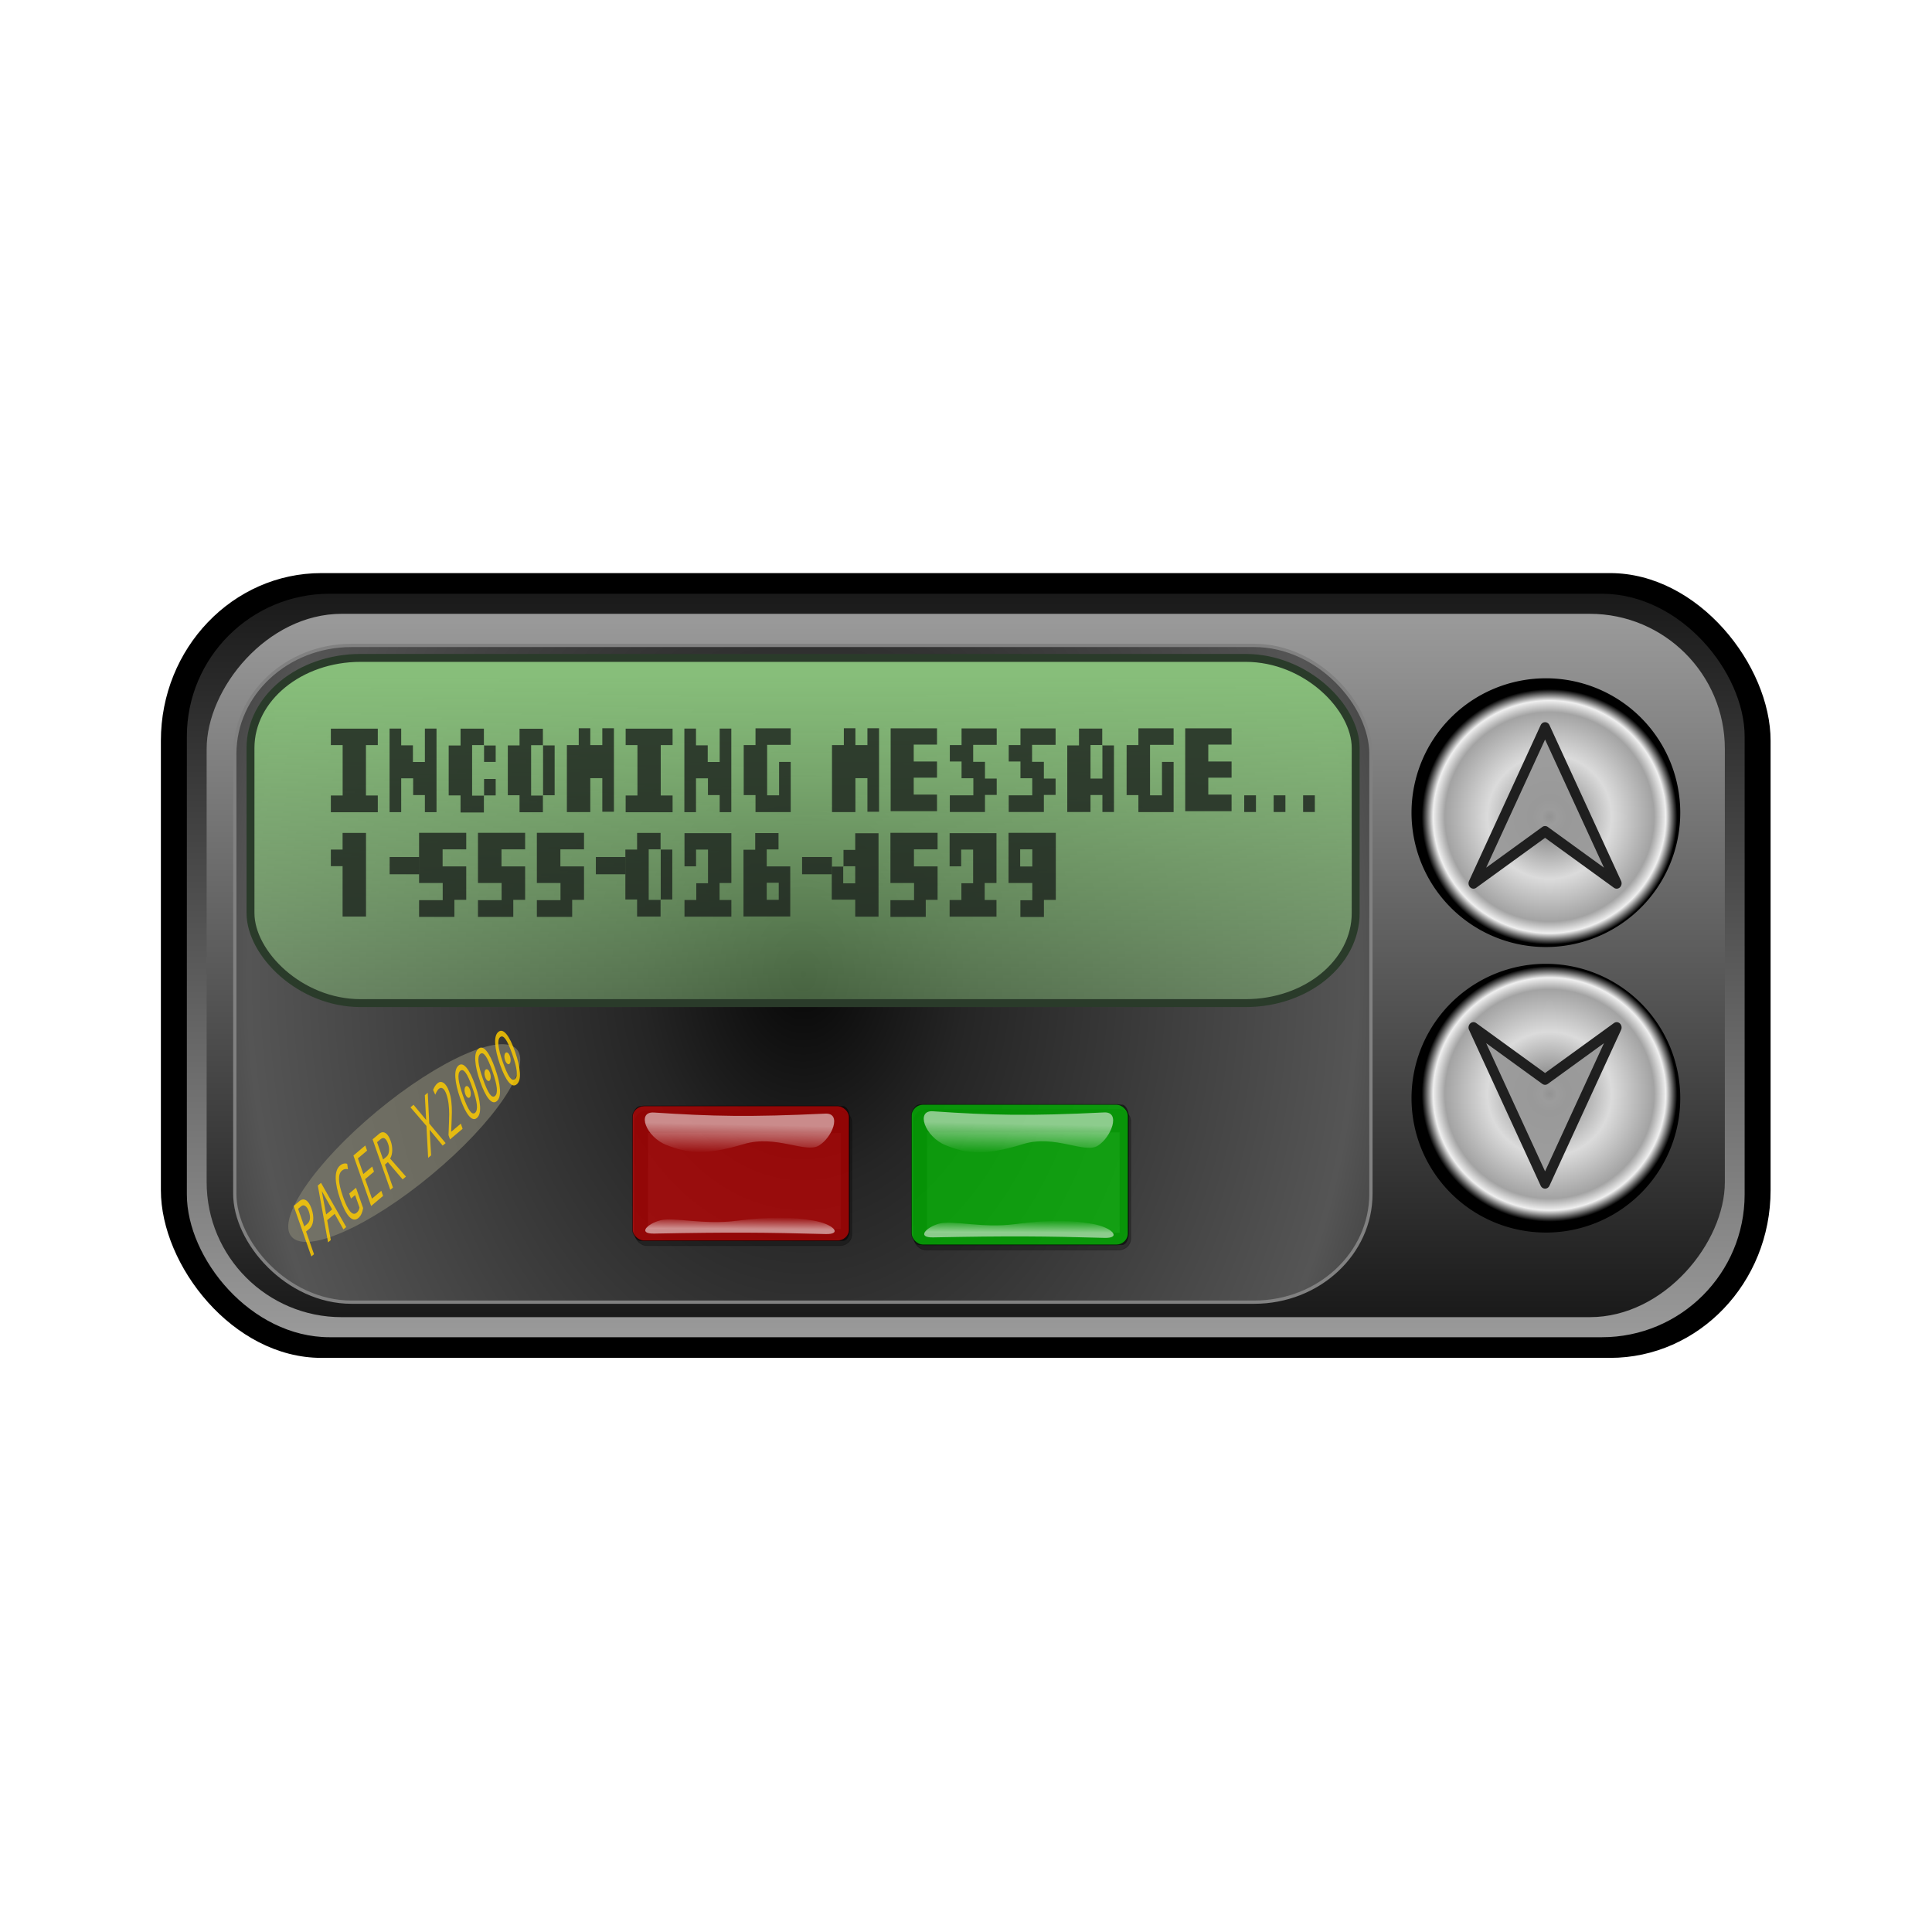 <svg:svg xmlns:dc="http://purl.org/dc/elements/1.1/" xmlns:ns1="http://sodipodi.sourceforge.net/DTD/sodipodi-0.dtd" xmlns:ns2="http://www.inkscape.org/namespaces/inkscape" xmlns:ns3="http://www.w3.org/1999/xlink" xmlns:ns5="http://creativecommons.org/ns#" xmlns:rdf="http://www.w3.org/1999/02/22-rdf-syntax-ns#" xmlns:svg="http://www.w3.org/2000/svg" height="244.44" id="svg8" version="1.1" viewBox="-17.22 -69.22 244.44 244.44" width="244.44" ns1:docname="retrotechpager.svg" ns2:version="0.91 r13725">
  <svg:defs id="defs2">
    <svg:linearGradient id="linearGradient8691" ns2:collect="always">
      <svg:stop id="stop8693" offset="0" style="stop-color:#87be7a;stop-opacity:1;" />
      <svg:stop id="stop8695" offset="1" style="stop-color:#87be7a;stop-opacity:0;" />
    </svg:linearGradient>
    <svg:linearGradient id="linearGradient1218" ns2:collect="always">
      <svg:stop id="stop1204" offset="0" style="stop-color:#000000;stop-opacity:1" />
      <svg:stop id="stop1206" offset="0.061" style="stop-color:#d4d4d4;stop-opacity:1" />
      <svg:stop id="stop1208" offset="0.136" style="stop-color:#8d8d8d;stop-opacity:1" />
      <svg:stop id="stop1210" offset="0.486" style="stop-color:#dbdbdb;stop-opacity:1" />
      <svg:stop id="stop1212" offset="0.819" style="stop-color:#a3a3a3;stop-opacity:1" />
      <svg:stop id="stop1214" offset="0.911" style="stop-color:#efefef;stop-opacity:1" />
      <svg:stop id="stop1216" offset="1" style="stop-color:#000000;stop-opacity:1" />
    </svg:linearGradient>
    <svg:linearGradient id="linearGradient924" ns2:collect="always">
      <svg:stop id="stop920" offset="0" style="stop-color:#999999;stop-opacity:1" />
      <svg:stop id="stop922" offset="1" style="stop-color:#1a1a1a;stop-opacity:1" />
    </svg:linearGradient>
    <svg:linearGradient id="linearGradient885" ns2:collect="always">
      <svg:stop id="stop881" offset="0" style="stop-color:#070707;stop-opacity:1" />
      <svg:stop id="stop983" offset="0.099" style="stop-color:#252525;stop-opacity:1" />
      <svg:stop id="stop989" offset="0.338" style="stop-color:#555555;stop-opacity:1" />
      <svg:stop id="stop987" offset="0.367" style="stop-color:#474747;stop-opacity:1" />
      <svg:stop id="stop985" offset="0.392" style="stop-color:#969696;stop-opacity:1" />
      <svg:stop id="stop883" offset="1" style="stop-color:#999999;stop-opacity:1" />
    </svg:linearGradient>
    <svg:radialGradient cx="78.791" cy="131.811" fx="78.791" fy="131.811" gradientTransform="matrix(2.904,1.357339e-7,-1.7505566e-7,3.745,-149.992,-314.171)" gradientUnits="userSpaceOnUse" id="radialGradient887" r="36.021" ns2:collect="always" ns3:href="#linearGradient885" />
    <svg:linearGradient gradientTransform="matrix(1,0,0,0.971,0.233,-353.335)" gradientUnits="userSpaceOnUse" id="linearGradient918" x1="89.615" x2="89.615" y1="201.973" y2="156.458" ns2:collect="always" ns3:href="#linearGradient924" />
    <svg:linearGradient gradientTransform="translate(-5.2655697e-6,-0.32)" gradientUnits="userSpaceOnUse" id="linearGradient926" x1="90.807" x2="90.807" y1="203.062" y2="156.163" ns2:collect="always" ns3:href="#linearGradient924" />
    <svg:filter height="1.037" id="filter936" style="color-interpolation-filters:sRGB" width="1.018" x="-0.009" y="-0.019" ns2:collect="always">
      <svg:feGaussianBlur id="feGaussianBlur938" stdDeviation="0.366" ns2:collect="always" />
    </svg:filter>
    <svg:filter height="1.038" id="filter971" style="color-interpolation-filters:sRGB" width="1.018" x="-0.009" y="-0.019" ns2:collect="always">
      <svg:feGaussianBlur id="feGaussianBlur973" stdDeviation="0.354" ns2:collect="always" />
    </svg:filter>
    <svg:filter height="1.033" id="filter979" style="color-interpolation-filters:sRGB" width="1.019" x="-0.009" y="-0.016" ns2:collect="always">
      <svg:feGaussianBlur id="feGaussianBlur981" stdDeviation="0.285" ns2:collect="always" />
    </svg:filter>
    <svg:radialGradient cx="125.485" cy="168.876" fx="125.485" fy="168.876" gradientTransform="matrix(3.78,0,0,3.78,112.665,31.36)" gradientUnits="userSpaceOnUse" id="radialGradient1033-9" r="8.117" ns2:collect="always" ns3:href="#linearGradient1218" />
    <svg:linearGradient gradientUnits="userSpaceOnUse" id="linearGradient8697" x1="86.346" x2="86.404" y1="207.249" y2="288.597" ns2:collect="always" ns3:href="#linearGradient8691" />
    <svg:filter height="1.031" id="filter8837" style="color-interpolation-filters:sRGB" width="1.031" x="-0.016" y="-0.016" ns2:collect="always">
      <svg:feGaussianBlur id="feGaussianBlur8839" stdDeviation="0.195" ns2:collect="always" />
    </svg:filter>
    <svg:radialGradient cx="125.485" cy="168.876" fx="125.485" fy="168.876" gradientTransform="matrix(3.78,0,0,3.78,112.665,31.36)" gradientUnits="userSpaceOnUse" id="radialGradient8866" r="8.117" ns2:collect="always" ns3:href="#linearGradient1218" />
    <svg:filter height="1.012" id="filter8884" style="color-interpolation-filters:sRGB" width="1.007" x="-0.004" y="-0.006" ns2:collect="always">
      <svg:feGaussianBlur id="feGaussianBlur8886" stdDeviation="0.067" ns2:collect="always" />
    </svg:filter>
    <svg:linearGradient id="linearGradient3163">
      <svg:stop id="stop3165" offset="0" style="stop-color:rgb(249, 249, 249)" />
      <svg:stop id="stop3167" offset="1" style="stop-color:rgb(249, 249, 249);stop-opacity:0" />
    </svg:linearGradient>
    <svg:filter color-interpolation-filters="sRGB" height="1.416" id="filter4311" width="1.161" x="-.08" y="-.208" ns2:collect="always">
      <svg:feGaussianBlur id="feGaussianBlur4313" stdDeviation="13.416" ns2:collect="always" />
    </svg:filter>
    <svg:clipPath clipPathUnits="userSpaceOnUse" id="clipPath4332">
      <svg:rect height="154.81" id="rect4334" ry="12.567" style="opacity:.55;stroke:rgb(0, 0, 0);fill:none" width="400.27" x="-533.36" y="555.22" />
    </svg:clipPath>
    <svg:filter color-interpolation-filters="sRGB" id="filter4393" ns2:collect="always">
      <svg:feGaussianBlur id="feGaussianBlur4395" stdDeviation="7.41" ns2:collect="always" />
    </svg:filter>
    <svg:linearGradient gradientTransform="matrix(-0.485,0,0,-0.189,741.59,215.99)" gradientUnits="userSpaceOnUse" id="linearGradient3158" x1="1078.9" x2="1076.1" y1="-54.961" y2="58.792" ns2:collect="always" ns3:href="#linearGradient3163" />
    <svg:linearGradient gradientTransform="matrix(0.485,0,0,0.454,-361.08,66.798)" gradientUnits="userSpaceOnUse" id="linearGradient3161" x1="1078.9" x2="1076.1" y1="-54.961" y2="58.792" ns2:collect="always" ns3:href="#linearGradient3163" />
    <svg:filter color-interpolation-filters="sRGB" height="1.416" id="filter4311-0" width="1.161" x="-.08" y="-.208" ns2:collect="always">
      <svg:feGaussianBlur id="feGaussianBlur4313-6" stdDeviation="13.416" ns2:collect="always" />
    </svg:filter>
    <svg:clipPath clipPathUnits="userSpaceOnUse" id="clipPath4332-3">
      <svg:rect height="154.81" id="rect4334-8" ry="12.567" style="opacity:.55;stroke:rgb(0, 0, 0);fill:none" width="400.27" x="-533.36" y="555.22" />
    </svg:clipPath>
    <svg:filter color-interpolation-filters="sRGB" id="filter4393-6" ns2:collect="always">
      <svg:feGaussianBlur id="feGaussianBlur4395-6" stdDeviation="7.41" ns2:collect="always" />
    </svg:filter>
    <svg:linearGradient gradientTransform="matrix(-0.485,0,0,-0.189,741.59,215.99)" gradientUnits="userSpaceOnUse" id="linearGradient3158-6" x1="1078.9" x2="1076.1" y1="-54.961" y2="58.792" ns2:collect="always" ns3:href="#linearGradient3163" />
    <svg:linearGradient gradientTransform="matrix(0.485,0,0,0.454,-361.08,66.798)" gradientUnits="userSpaceOnUse" id="linearGradient3161-5" x1="1078.9" x2="1076.1" y1="-54.961" y2="58.792" ns2:collect="always" ns3:href="#linearGradient3163" />
    <svg:filter height="1.036" id="filter9084" style="color-interpolation-filters:sRGB" width="1.005" x="-0.002" y="-0.018" ns2:collect="always">
      <svg:feGaussianBlur id="feGaussianBlur9086" stdDeviation="0.148" ns2:collect="always" />
    </svg:filter>
    <svg:filter height="1.198" id="filter9274" style="color-interpolation-filters:sRGB" width="1.178" x="-0.089" y="-0.099" ns2:collect="always">
      <svg:feGaussianBlur id="feGaussianBlur9276" stdDeviation="0.926" ns2:collect="always" />
    </svg:filter>
  </svg:defs>
  <ns1:namedview bordercolor="#666666" borderopacity="1.0" id="base" pagecolor="#ffffff" showgrid="false" ns2:current-layer="g1434" ns2:cx="234.42257" ns2:cy="200.31496" ns2:document-units="mm" ns2:pageopacity="0.0" ns2:pageshadow="2" ns2:snap-global="false" ns2:window-height="1035" ns2:window-maximized="1" ns2:window-width="1916" ns2:window-x="4" ns2:window-y="1" ns2:zoom="1.0650885" />
  <svg:g id="layer1" transform="translate(0,-191)" ns2:groupmode="layer" ns2:label="Ebene 1">
    <svg:g id="g1434">
      <svg:g id="g9278">
        <svg:g id="g1255" transform="matrix(1.987,0,0,1.987,-72.2,-112.617)">
          <svg:rect height="49.971" id="rect815-1" rx="10.223" ry="10.674" style="opacity:1;fill:#000000;fill-opacity:1;fill-rule:nonzero;stroke:none;stroke-width:0.27;stroke-linecap:round;stroke-linejoin:round;stroke-miterlimit:4;stroke-dasharray:none;stroke-dashoffset:0;stroke-opacity:1" width="102.498" x="37.914" y="154.457" />
          <svg:rect height="47.341" id="rect815" ry="9.089" style="opacity:1;fill:url(#linearGradient926);fill-opacity:1;fill-rule:nonzero;stroke:none;stroke-width:0.259;stroke-linecap:round;stroke-linejoin:round;stroke-miterlimit:4;stroke-dasharray:none;stroke-dashoffset:0;stroke-opacity:1;filter:url(#filter936)" width="99.191" x="39.568" y="155.772" />
          <svg:rect height="44.785" id="rect815-3" ry="8.599" style="opacity:1;fill:url(#linearGradient918);fill-opacity:1;fill-rule:nonzero;stroke:none;stroke-width:0.249;stroke-linecap:round;stroke-linejoin:round;stroke-miterlimit:4;stroke-dasharray:none;stroke-dashoffset:0;stroke-opacity:1;filter:url(#filter971)" transform="matrix(1,0,0,-1,-9.0031829e-8,0.298)" width="96.671" x="40.828" y="-201.537" />
        </svg:g>
        <svg:g id="g1301" transform="matrix(1.987,0,0,1.987,-72.2,-111.565)">
          <svg:rect height="41.818" id="rect815-7" rx="7.435" ry="6.903" style="opacity:1;fill:url(#radialGradient887);fill-opacity:1;fill-rule:nonzero;stroke:none;stroke-width:0.208;stroke-linecap:round;stroke-linejoin:round;stroke-miterlimit:4;stroke-dasharray:none;stroke-dashoffset:0;stroke-opacity:1;filter:url(#filter979)" width="72.343" x="42.62" y="158.533" />
          <svg:rect height="41.818" id="rect815-7-55" rx="7.435" ry="6.903" style="opacity:1;fill:none;fill-opacity:1;fill-rule:nonzero;stroke:#818181;stroke-width:0.208;stroke-linecap:round;stroke-linejoin:round;stroke-miterlimit:4;stroke-dasharray:none;stroke-dashoffset:0;stroke-opacity:1" width="72.343" x="42.62" y="158.533" />
        </svg:g>
        <svg:ellipse cx="-149.759" cy="222.758" id="path9256" rx="16.163" ry="4.637" style="opacity:0.819;fill:#82806f;fill-opacity:1;stroke:none;stroke-width:1.3;stroke-linecap:round;stroke-linejoin:round;stroke-miterlimit:4;stroke-dasharray:none;stroke-opacity:1;filter:url(#filter9274)" transform="matrix(0.882,-0.733,0.75,0.863,-1.058,-35.611)" />
        <svg:g id="text8868" style="font-style:normal;font-weight:normal;font-size:8.086px;line-height:125%;font-family:sans-serif;letter-spacing:0px;word-spacing:0px;opacity:0.828;fill:#ffcc00;fill-opacity:1;stroke:none;stroke-width:1px;stroke-linecap:butt;stroke-linejoin:miter;stroke-opacity:1;filter:url(#filter8884)" transform="matrix(0.52,-0.439,0.506,1.059,4.199,38.48)">
          <svg:path d="m -132.884,167.654 1.413,0 q 0.801,0 1.2,0.403 0.403,0.403 0.265,1.109 -0.142,0.711 -0.707,1.137 -0.565,0.422 -1.342,0.422 l -0.794,0 -0.501,2.499 -0.647,0 1.113,-5.571 z m 0.146,2.507 0.703,0 q 1.141,0 1.334,-0.955 0.087,-0.442 -0.17,-0.715 -0.253,-0.272 -0.742,-0.272 l -0.734,0 -0.391,1.942 z" id="path9154" style="font-style:italic;font-variant:normal;font-weight:normal;font-stretch:normal;font-family:monospace;-inkscape-font-specification:'monospace Italic';fill:#ffcc00" />
          <svg:path d="m -125.517,173.225 -0.679,0 -0.225,-1.95 -1.828,0 -1.015,1.95 -0.671,0 2.933,-5.571 0.778,0 0.707,5.571 z m -0.979,-2.515 -0.268,-2.306 -1.188,2.306 1.457,0 z" id="path9156" style="font-style:italic;font-variant:normal;font-weight:normal;font-stretch:normal;font-family:monospace;-inkscape-font-specification:'monospace Italic';fill:#ffcc00" />
          <svg:path d="m -121.012,172.83 q -0.782,0.501 -1.611,0.501 -1.086,0 -1.5,-0.734 -0.415,-0.738 -0.13,-2.156 0.272,-1.37 0.967,-2.132 0.699,-0.762 1.82,-0.762 0.403,0 0.774,0.103 0.375,0.103 0.584,0.272 l -0.316,0.509 q -0.493,-0.316 -1.157,-0.316 -0.766,0 -1.255,0.561 -0.49,0.561 -0.73,1.765 -0.466,2.321 1.054,2.321 0.572,0 0.916,-0.241 l 0.272,-1.374 -1.003,0 0.114,-0.561 1.65,0 -0.45,2.242 z" id="path9158" style="font-style:italic;font-variant:normal;font-weight:normal;font-stretch:normal;font-family:monospace;-inkscape-font-specification:'monospace Italic';fill:#ffcc00" />
          <svg:path d="m -116.543,173.225 -2.91,0 1.113,-5.571 2.886,0 -0.111,0.565 -2.239,0 -0.347,1.725 2.152,0 -0.111,0.565 -2.152,0 -0.43,2.152 2.262,0 -0.114,0.565 z" id="path9160" style="font-style:italic;font-variant:normal;font-weight:normal;font-stretch:normal;font-family:monospace;-inkscape-font-specification:'monospace Italic';fill:#ffcc00" />
          <svg:path d="m -110.98,173.225 -0.809,0 -1.129,-2.531 -0.719,0 -0.505,2.531 -0.647,0 1.113,-5.571 1.575,0 q 0.794,0 1.177,0.387 0.383,0.383 0.245,1.07 -0.099,0.509 -0.517,0.908 -0.415,0.395 -1.03,0.537 l 1.248,2.669 z m -2.543,-3.095 0.817,0 q 0.513,0 0.888,-0.276 0.375,-0.28 0.458,-0.703 0.19,-0.932 -0.948,-0.932 l -0.833,0 -0.383,1.911 z" id="path9162" style="font-style:italic;font-variant:normal;font-weight:normal;font-stretch:normal;font-family:monospace;-inkscape-font-specification:'monospace Italic';fill:#ffcc00" />
          <svg:path d="m -101.327,173.225 -0.719,0 -0.955,-2.282 -1.86,2.282 -0.719,0 2.349,-2.839 -1.228,-2.732 0.742,0 0.928,2.207 1.824,-2.207 0.711,0 -2.29,2.732 1.216,2.839 z" id="path9164" style="font-style:italic;font-variant:normal;font-weight:normal;font-stretch:normal;font-family:monospace;-inkscape-font-specification:'monospace Italic';fill:#ffcc00" />
          <svg:path d="m -97.197,173.225 -3.064,0 0.095,-0.47 q 1.425,-1.299 1.86,-1.741 0.434,-0.442 0.75,-0.928 0.316,-0.486 0.411,-0.967 0.095,-0.466 -0.134,-0.734 -0.229,-0.268 -0.738,-0.268 -0.391,0 -1.098,0.241 l 0.02,-0.557 q 0.647,-0.253 1.299,-0.253 0.746,0 1.117,0.422 0.371,0.418 0.229,1.121 -0.099,0.501 -0.434,0.995 -0.332,0.494 -0.79,0.948 -0.458,0.454 -1.753,1.627 l 2.345,0 -0.114,0.565 z" id="path9166" style="font-style:italic;font-variant:normal;font-weight:normal;font-stretch:normal;font-family:monospace;-inkscape-font-specification:'monospace Italic';fill:#ffcc00" />
          <svg:path d="m -92.669,167.548 q 0.884,0 1.208,0.762 0.324,0.758 0.047,2.132 -0.265,1.33 -0.884,2.112 -0.616,0.778 -1.528,0.778 -0.88,0 -1.208,-0.758 -0.328,-0.758 -0.051,-2.132 0.268,-1.334 0.888,-2.112 0.62,-0.782 1.528,-0.782 z m -1.046,5.215 q 0.584,0 0.979,-0.553 0.395,-0.557 0.636,-1.769 0.245,-1.216 0.071,-1.765 -0.174,-0.553 -0.758,-0.553 -0.576,0 -0.975,0.565 -0.395,0.565 -0.632,1.753 -0.241,1.204 -0.071,1.765 0.17,0.557 0.75,0.557 z m 0.569,-2.914 q 0.249,0 0.387,0.174 0.138,0.17 0.087,0.418 -0.051,0.257 -0.265,0.442 -0.209,0.182 -0.454,0.182 -0.241,0 -0.375,-0.182 -0.134,-0.186 -0.083,-0.442 0.051,-0.253 0.253,-0.422 0.201,-0.17 0.45,-0.17 z" id="path9168" style="font-style:italic;font-variant:normal;font-weight:normal;font-stretch:normal;font-family:monospace;-inkscape-font-specification:'monospace Italic';fill:#ffcc00" />
          <svg:path d="m -87.821,167.548 q 0.884,0 1.208,0.762 0.324,0.758 0.047,2.132 -0.265,1.33 -0.884,2.112 -0.616,0.778 -1.528,0.778 -0.88,0 -1.208,-0.758 -0.328,-0.758 -0.051,-2.132 0.268,-1.334 0.888,-2.112 0.62,-0.782 1.528,-0.782 z m -1.046,5.215 q 0.584,0 0.979,-0.553 0.395,-0.557 0.636,-1.769 0.245,-1.216 0.071,-1.765 -0.174,-0.553 -0.758,-0.553 -0.576,0 -0.975,0.565 -0.395,0.565 -0.632,1.753 -0.241,1.204 -0.071,1.765 0.17,0.557 0.75,0.557 z m 0.569,-2.914 q 0.249,0 0.387,0.174 0.138,0.17 0.087,0.418 -0.051,0.257 -0.265,0.442 -0.209,0.182 -0.454,0.182 -0.241,0 -0.375,-0.182 -0.134,-0.186 -0.083,-0.442 0.051,-0.253 0.253,-0.422 0.201,-0.17 0.45,-0.17 z" id="path9170" style="font-style:italic;font-variant:normal;font-weight:normal;font-stretch:normal;font-family:monospace;-inkscape-font-specification:'monospace Italic';fill:#ffcc00" />
          <svg:path d="m -82.973,167.548 q 0.884,0 1.208,0.762 0.324,0.758 0.047,2.132 -0.265,1.33 -0.884,2.112 -0.616,0.778 -1.528,0.778 -0.88,0 -1.208,-0.758 -0.328,-0.758 -0.051,-2.132 0.268,-1.334 0.888,-2.112 0.62,-0.782 1.528,-0.782 z m -1.046,5.215 q 0.584,0 0.979,-0.553 0.395,-0.557 0.636,-1.769 0.245,-1.216 0.071,-1.765 -0.174,-0.553 -0.758,-0.553 -0.576,0 -0.975,0.565 -0.395,0.565 -0.632,1.753 -0.241,1.204 -0.071,1.765 0.17,0.557 0.75,0.557 z m 0.569,-2.914 q 0.249,0 0.387,0.174 0.138,0.17 0.087,0.418 -0.051,0.257 -0.265,0.442 -0.209,0.182 -0.454,0.182 -0.241,0 -0.375,-0.182 -0.134,-0.186 -0.083,-0.442 0.051,-0.253 0.253,-0.422 0.201,-0.17 0.45,-0.17 z" id="path9172" style="font-style:italic;font-variant:normal;font-weight:normal;font-stretch:normal;font-family:monospace;-inkscape-font-specification:'monospace Italic';fill:#ffcc00" />
        </svg:g>
        <svg:rect height="43.675" id="rect815-7-5" rx="13.927" ry="11.393" style="opacity:1;fill:url(#linearGradient8697);fill-opacity:1;fill-rule:nonzero;stroke:#2a3b2a;stroke-width:1;stroke-linecap:round;stroke-linejoin:round;stroke-miterlimit:4;stroke-dasharray:none;stroke-dashoffset:0;stroke-opacity:1" width="139.829" x="14.473" y="205.02" />
        <svg:g id="g8841" transform="translate(0,-2.258)">
          <svg:g id="g8699">
            <svg:g id="g1391">
              <svg:path d="m 178.367,209.857 a 17.001,17.001 0 0 0 -17,17 17.001,17.001 0 0 0 17,17.002 17.001,17.001 0 0 0 2.89,-0.248 17.001,17.001 0 0 0 14.112,-16.754 17.001,17.001 0 0 0 -0.62,-4.548 17.001,17.001 0 0 0 -0.536,-1.612 17.001,17.001 0 0 0 0,-0.001 17.001,17.001 0 0 0 -0.694,-1.551 17.001,17.001 0 0 0 -15.152,-9.289 z" id="path877-73-4" style="opacity:1;fill:#000000;fill-opacity:1;fill-rule:nonzero;stroke:none;stroke-width:0.652;stroke-linecap:round;stroke-linejoin:round;stroke-miterlimit:4;stroke-dasharray:none;stroke-dashoffset:0;stroke-opacity:1" ns2:connector-curvature="0" />
              <svg:g id="g1238" transform="matrix(1.987,0,0,1.987,-130.26,-125.25)">
                <svg:path d="m 586.939,638.953 a 30.679,30.679 0 0 0 -30.678,30.678 30.679,30.679 0 0 0 30.678,30.68 30.679,30.679 0 0 0 5.215,-0.447 30.679,30.679 0 0 0 25.465,-30.232 30.679,30.679 0 0 0 -1.119,-8.207 30.679,30.679 0 0 0 -0.967,-2.908 30.679,30.679 0 0 0 0,-0.002 30.679,30.679 0 0 0 -1.252,-2.799 30.679,30.679 0 0 0 -27.342,-16.762 z" id="path877-73" style="opacity:1;fill:url(#radialGradient1033-9);fill-opacity:1;fill-rule:nonzero;stroke:none;stroke-width:1.176;stroke-linecap:round;stroke-linejoin:round;stroke-miterlimit:4;stroke-dasharray:none;stroke-dashoffset:0;stroke-opacity:1" transform="scale(0.265,0.265)" ns2:connector-curvature="0" />
              </svg:g>
            </svg:g>
          </svg:g>
          <svg:g id="layer1-7" style="opacity:0.957;fill:#9a9a9a;fill-opacity:1;stroke:#181818;stroke-width:2.065;stroke-linecap:round;stroke-linejoin:round;stroke-miterlimit:4;stroke-dasharray:none;stroke-opacity:1;filter:url(#filter8837)" transform="matrix(0.604,0,0,0.657,86.457,99.562)" ns2:label="Layer 1">
            <svg:path d="m 137,207.36 15,-30 15,30 -15,-10 -15,10 z" id="path5478" style="fill:#9a9a9a;fill-opacity:1;stroke:#181818;stroke-width:2.065;stroke-linecap:round;stroke-linejoin:round;stroke-miterlimit:4;stroke-dasharray:none;stroke-opacity:1" ns1:nodetypes="ccccc" ns2:connector-curvature="0" />
          </svg:g>
        </svg:g>
        <svg:g id="g8850" transform="matrix(1,0,0,-1,0,487.582)">
          <svg:g id="g8852">
            <svg:g id="g8854">
              <svg:path d="m 178.367,209.857 a 17.001,17.001 0 0 0 -17,17 17.001,17.001 0 0 0 17,17.002 17.001,17.001 0 0 0 2.89,-0.248 17.001,17.001 0 0 0 14.112,-16.754 17.001,17.001 0 0 0 -0.62,-4.548 17.001,17.001 0 0 0 -0.536,-1.612 17.001,17.001 0 0 0 0,-0.001 17.001,17.001 0 0 0 -0.694,-1.551 17.001,17.001 0 0 0 -15.152,-9.289 z" id="path8856" style="opacity:1;fill:#000000;fill-opacity:1;fill-rule:nonzero;stroke:none;stroke-width:0.652;stroke-linecap:round;stroke-linejoin:round;stroke-miterlimit:4;stroke-dasharray:none;stroke-dashoffset:0;stroke-opacity:1" ns2:connector-curvature="0" />
              <svg:g id="g8858" transform="matrix(1.987,0,0,1.987,-130.26,-125.25)">
                <svg:path d="m 586.939,638.953 a 30.679,30.679 0 0 0 -30.678,30.678 30.679,30.679 0 0 0 30.678,30.68 30.679,30.679 0 0 0 5.215,-0.447 30.679,30.679 0 0 0 25.465,-30.232 30.679,30.679 0 0 0 -1.119,-8.207 30.679,30.679 0 0 0 -0.967,-2.908 30.679,30.679 0 0 0 0,-0.002 30.679,30.679 0 0 0 -1.252,-2.799 30.679,30.679 0 0 0 -27.342,-16.762 z" id="path8860" style="opacity:1;fill:url(#radialGradient8866);fill-opacity:1;fill-rule:nonzero;stroke:none;stroke-width:1.176;stroke-linecap:round;stroke-linejoin:round;stroke-miterlimit:4;stroke-dasharray:none;stroke-dashoffset:0;stroke-opacity:1" transform="scale(0.265,0.265)" ns2:connector-curvature="0" />
              </svg:g>
            </svg:g>
          </svg:g>
          <svg:g id="g8862" style="opacity:0.957;fill:#9a9a9a;fill-opacity:1;stroke:#181818;stroke-width:2.065;stroke-linecap:round;stroke-linejoin:round;stroke-miterlimit:4;stroke-dasharray:none;stroke-opacity:1;filter:url(#filter8837)" transform="matrix(0.604,0,0,0.657,86.457,99.562)" ns2:label="Layer 1">
            <svg:path d="m 137,207.36 15,-30 15,30 -15,-10 -15,10 z" id="path8864" style="fill:#9a9a9a;fill-opacity:1;stroke:#181818;stroke-width:2.065;stroke-linecap:round;stroke-linejoin:round;stroke-miterlimit:4;stroke-dasharray:none;stroke-opacity:1" ns1:nodetypes="ccccc" ns2:connector-curvature="0" />
          </svg:g>
        </svg:g>
        <svg:g id="g8960" transform="matrix(0.077,0,0,0.072,61.722,261.001)">
          <svg:rect height="236.79" id="rect4391" ry="19.221" style="opacity:0.55;fill:#000000;stroke:#000000;stroke-width:1.166;filter:url(#filter4393)" width="356.02" x="18.367" y="18.37" />
          <svg:rect clip-path="url(#clipPath4332)" height="154.81" id="rect4371" ry="12.567" style="opacity:0.716;fill:none;stroke:#000000;stroke-width:44.252;filter:url(#filter4311)" transform="matrix(0.889,0,0,1.53,489.56,-839.37)" width="400.27" x="-528.25" y="563.74" />
          <svg:rect height="236.79" id="rect4373" ry="19.221" style="opacity:0.55;fill:#ff0000;stroke:#000000;stroke-width:1.166" width="356.02" x="14.034" y="9.847" />
          <svg:path d="m 49.177,21.341 c -28.527,-1.997 -13.07,42.918 20.682,57.091 33.751,14.174 62.851,18.861 127.52,-1.711 52.46,-16.688 101.18,16.821 123.03,2.679 21.84,-14.142 38.21,-57.541 10.34,-56.123 -124.1,6.311 -184.91,4.832 -281.57,-1.936 z" id="path4375" style="opacity:0.55;fill:url(#linearGradient3161)" ns1:nodetypes="szszss" ns2:connector-curvature="0" />
          <svg:path d="m 331.33,234.91 c 28.527,0.831 13.071,-17.866 -20.682,-23.766 -33.753,-5.9 -62.853,-7.851 -127.52,0.712 -52.46,6.947 -101.18,-7.002 -123.03,-1.115 -21.846,5.887 -38.217,23.953 -10.341,23.363 124.1,-2.627 184.9,-2.012 281.57,0.806 z" id="path4377" style="opacity:0.55;fill:url(#linearGradient3158)" ns1:nodetypes="szszss" ns2:connector-curvature="0" />
        </svg:g>
        <svg:g id="g9055" transform="matrix(0.077,0,0,0.075,97.015,260.78)">
          <svg:rect height="236.79" id="rect4391-8" ry="19.221" style="opacity:0.55;fill:#000000;stroke:#000000;stroke-width:1.166;filter:url(#filter4393-6)" width="356.02" x="18.367" y="18.37" />
          <svg:rect clip-path="url(#clipPath4332-3)" height="154.81" id="rect4371-6" ry="12.567" style="opacity:0.716;fill:none;stroke:#000000;stroke-width:44.252;filter:url(#filter4311-0)" transform="matrix(0.889,0,0,1.53,489.56,-839.37)" width="400.27" x="-528.25" y="563.74" />
          <svg:rect height="236.79" id="rect4373-3" ry="19.221" style="opacity:0.55;fill:#00ff00;stroke:#000000;stroke-width:1.166" width="356.02" x="14.034" y="9.847" />
          <svg:path d="m 49.177,21.341 c -28.527,-1.997 -13.07,42.918 20.682,57.091 33.751,14.174 62.851,18.861 127.52,-1.711 52.46,-16.688 101.18,16.821 123.03,2.679 21.84,-14.142 38.21,-57.541 10.34,-56.123 -124.1,6.311 -184.91,4.832 -281.57,-1.936 z" id="path4375-4" style="opacity:0.55;fill:url(#linearGradient3161-5)" ns1:nodetypes="szszss" ns2:connector-curvature="0" />
          <svg:path d="m 331.33,234.91 c 28.527,0.831 13.071,-17.866 -20.682,-23.766 -33.753,-5.9 -62.853,-7.851 -127.52,0.712 -52.46,6.947 -101.18,-7.002 -123.03,-1.115 -21.846,5.887 -38.217,23.953 -10.341,23.363 124.1,-2.627 184.9,-2.012 281.57,0.806 z" id="path4377-3" style="opacity:0.55;fill:url(#linearGradient3158-6)" ns1:nodetypes="szszss" ns2:connector-curvature="0" />
        </svg:g>
        <svg:g id="text9062" style="font-style:normal;font-weight:normal;font-size:8.881px;line-height:125%;font-family:sans-serif;letter-spacing:0px;word-spacing:0px;opacity:0.819;fill:#000000;fill-opacity:1;stroke:none;stroke-width:1px;stroke-linecap:butt;stroke-linejoin:miter;stroke-opacity:1;filter:url(#filter9084)" transform="scale(0.839,1.192)">
          <svg:path d="m 29.37,188.378 0,-1.778 1.778,0 0,-5.351 -1.778,0 0,-1.743 7.077,0 0,1.743 -1.787,0 0,5.351 1.787,0 0,1.778 -7.077,0 z" id="path9089" style="font-style:normal;font-variant:normal;font-weight:normal;font-stretch:normal;font-family:'4x4 minimum Kana font';-inkscape-font-specification:'4x4 minimum Kana font';fill:#1d241e;fill-opacity:1" />
          <svg:path d="m 38.224,188.369 0,-8.872 1.752,0 0,1.778 1.769,0 0,1.769 1.804,0 0,-3.547 1.752,0 0,8.872 -1.752,0 0,-1.813 -1.769,0 0,-1.778 -1.804,0 0,3.59 -1.752,0 z" id="path9091" style="font-style:normal;font-variant:normal;font-weight:normal;font-stretch:normal;font-family:'4x4 minimum Kana font';-inkscape-font-specification:'4x4 minimum Kana font';fill:#1d241e;fill-opacity:1" />
          <svg:path d="m 48.926,188.404 0,-1.813 -1.787,0 0,-5.299 1.787,0 0,-1.787 3.521,0 0,1.787 1.778,0 0,1.743 -1.752,0 0,-1.787 -1.804,0 0,5.368 1.804,0 0,-1.769 1.752,0 0,1.743 -1.778,0 0,1.813 -3.521,0 z" id="path9093" style="font-style:normal;font-variant:normal;font-weight:normal;font-stretch:normal;font-family:'4x4 minimum Kana font';-inkscape-font-specification:'4x4 minimum Kana font';fill:#1d241e;fill-opacity:1" />
          <svg:path d="m 57.824,188.378 0,-1.804 -1.769,0 0,-5.29 1.769,0 0,-1.769 3.521,0 0,1.769 1.769,0 0,5.29 -1.769,0 0,1.804 -3.521,0 z m 3.547,-1.83 0,-5.29 -1.804,0 0,5.351 1.804,0 0,-0.061 z" id="path9095" style="font-style:normal;font-variant:normal;font-weight:normal;font-stretch:normal;font-family:'4x4 minimum Kana font';-inkscape-font-specification:'4x4 minimum Kana font';fill:#1d241e;fill-opacity:1" />
          <svg:path d="m 64.962,188.361 0,-7.111 1.787,0 0,-1.787 1.743,0 0,1.787 1.813,0 0,-1.787 1.752,0 0,8.863 -1.752,0 0,-3.564 -1.813,0 0,3.599 -3.53,0 z" id="path9097" style="font-style:normal;font-variant:normal;font-weight:normal;font-stretch:normal;font-family:'4x4 minimum Kana font';-inkscape-font-specification:'4x4 minimum Kana font';fill:#1d241e;fill-opacity:1" />
          <svg:path d="m 73.825,188.378 0,-1.778 1.778,0 0,-5.351 -1.778,0 0,-1.743 7.077,0 0,1.743 -1.787,0 0,5.351 1.787,0 0,1.778 -7.077,0 z" id="path9099" style="font-style:normal;font-variant:normal;font-weight:normal;font-stretch:normal;font-family:'4x4 minimum Kana font';-inkscape-font-specification:'4x4 minimum Kana font';fill:#1d241e;fill-opacity:1" />
          <svg:path d="m 82.679,188.369 0,-8.872 1.752,0 0,1.778 1.769,0 0,1.769 1.804,0 0,-3.547 1.752,0 0,8.872 -1.752,0 0,-1.813 -1.769,0 0,-1.778 -1.804,0 0,3.59 -1.752,0 z" id="path9101" style="font-style:normal;font-variant:normal;font-weight:normal;font-stretch:normal;font-family:'4x4 minimum Kana font';-inkscape-font-specification:'4x4 minimum Kana font';fill:#1d241e;fill-opacity:1" />
          <svg:path d="m 93.407,188.361 0,-1.804 -1.778,0 0,-5.308 1.778,0 0,-1.778 5.308,0 0,1.752 -3.556,0 0,5.36 1.804,0 0,-3.547 1.752,0 0,5.325 -5.308,0 z" id="path9103" style="font-style:normal;font-variant:normal;font-weight:normal;font-stretch:normal;font-family:'4x4 minimum Kana font';-inkscape-font-specification:'4x4 minimum Kana font';fill:#1d241e;fill-opacity:1" />
          <svg:path d="m 104.941,188.361 0,-7.111 1.787,0 0,-1.787 1.743,0 0,1.787 1.813,0 0,-1.787 1.752,0 0,8.863 -1.752,0 0,-3.564 -1.813,0 0,3.599 -3.53,0 z" id="path9105" style="font-style:normal;font-variant:normal;font-weight:normal;font-stretch:normal;font-family:'4x4 minimum Kana font';-inkscape-font-specification:'4x4 minimum Kana font';fill:#1d241e;fill-opacity:1" />
          <svg:path d="m 113.787,188.265 0,-8.794 6.99,0 0,1.726 -3.512,0 0,1.795 3.512,0 0,1.717 -3.512,0 0,1.795 3.512,0 0,1.761 -6.99,0 z" id="path9107" style="font-style:normal;font-variant:normal;font-weight:normal;font-stretch:normal;font-family:'4x4 minimum Kana font';-inkscape-font-specification:'4x4 minimum Kana font';fill:#1d241e;fill-opacity:1" />
          <svg:path d="m 122.711,188.352 0,-1.769 3.547,0 0,-1.813 -1.778,0 0,-1.778 -1.769,0 0,-1.743 1.769,0 0,-1.769 5.299,0 0,1.743 -3.547,0 0,1.804 1.778,0 0,1.778 1.769,0 0,1.734 -1.769,0 0,1.813 -5.299,0 z" id="path9109" style="font-style:normal;font-variant:normal;font-weight:normal;font-stretch:normal;font-family:'4x4 minimum Kana font';-inkscape-font-specification:'4x4 minimum Kana font';fill:#1d241e;fill-opacity:1" />
          <svg:path d="m 131.592,188.352 0,-1.769 3.547,0 0,-1.813 -1.778,0 0,-1.778 -1.769,0 0,-1.743 1.769,0 0,-1.769 5.299,0 0,1.743 -3.547,0 0,1.804 1.778,0 0,1.778 1.769,0 0,1.734 -1.769,0 0,1.813 -5.299,0 z" id="path9111" style="font-style:normal;font-variant:normal;font-weight:normal;font-stretch:normal;font-family:'4x4 minimum Kana font';-inkscape-font-specification:'4x4 minimum Kana font';fill:#1d241e;fill-opacity:1" />
          <svg:path d="m 140.42,188.352 0,-7.068 1.769,0 0,-1.787 3.504,0 0,1.787 1.769,0 0,7.068 -1.743,0 0,-1.804 -1.795,0 0,1.804 -3.504,0 z m 5.299,-3.547 0,-3.564 -1.795,0 0,3.564 1.795,0 z" id="path9113" style="font-style:normal;font-variant:normal;font-weight:normal;font-stretch:normal;font-family:'4x4 minimum Kana font';-inkscape-font-specification:'4x4 minimum Kana font';fill:#1d241e;fill-opacity:1" />
          <svg:path d="m 151.148,188.361 0,-1.804 -1.778,0 0,-5.308 1.778,0 0,-1.778 5.308,0 0,1.752 -3.556,0 0,5.36 1.804,0 0,-3.547 1.752,0 0,5.325 -5.308,0 z" id="path9115" style="font-style:normal;font-variant:normal;font-weight:normal;font-stretch:normal;font-family:'4x4 minimum Kana font';-inkscape-font-specification:'4x4 minimum Kana font';fill:#1d241e;fill-opacity:1" />
          <svg:path d="m 158.207,188.265 0,-8.794 6.99,0 0,1.726 -3.512,0 0,1.795 3.512,0 0,1.717 -3.512,0 0,1.795 3.512,0 0,1.761 -6.99,0 z" id="path9117" style="font-style:normal;font-variant:normal;font-weight:normal;font-stretch:normal;font-family:'4x4 minimum Kana font';-inkscape-font-specification:'4x4 minimum Kana font';fill:#1d241e;fill-opacity:1" />
          <svg:path d="m 167.105,188.352 0,-1.769 1.769,0 0,1.769 -1.769,0 z" id="path9119" style="font-style:normal;font-variant:normal;font-weight:normal;font-stretch:normal;font-family:'4x4 minimum Kana font';-inkscape-font-specification:'4x4 minimum Kana font';fill:#1d241e;fill-opacity:1" />
          <svg:path d="m 171.546,188.352 0,-1.769 1.769,0 0,1.769 -1.769,0 z" id="path9121" style="font-style:normal;font-variant:normal;font-weight:normal;font-stretch:normal;font-family:'4x4 minimum Kana font';-inkscape-font-specification:'4x4 minimum Kana font';fill:#1d241e;fill-opacity:1" />
          <svg:path d="m 175.986,188.352 0,-1.769 1.769,0 0,1.769 -1.769,0 z" id="path9123" style="font-style:normal;font-variant:normal;font-weight:normal;font-stretch:normal;font-family:'4x4 minimum Kana font';-inkscape-font-specification:'4x4 minimum Kana font';fill:#1d241e;fill-opacity:1" />
          <svg:path d="m 31.139,199.453 0,-5.351 -1.769,0 0,-1.761 1.769,0 0,-1.769 3.53,0 0,8.881 -3.53,0 z" id="path9125" style="font-style:normal;font-variant:normal;font-weight:normal;font-stretch:normal;font-family:'4x4 minimum Kana font';-inkscape-font-specification:'4x4 minimum Kana font';fill:#1d241e;fill-opacity:1" />
          <svg:path d="m 38.233,193.131 4.501,0 0,1.83 -4.501,0 0,-1.83 z" id="path9127" style="font-style:normal;font-variant:normal;font-weight:normal;font-stretch:normal;font-family:'4x4 minimum Kana font';-inkscape-font-specification:'4x4 minimum Kana font';fill:#1d241e;fill-opacity:1" />
          <svg:path d="m 42.673,199.488 0,-1.778 3.564,0 0,-1.821 -3.564,0 0,-5.325 7.111,0 0,1.752 -3.564,0 0,1.813 3.564,0 0,3.547 -1.787,0 0,1.813 -5.325,0 z" id="path9129" style="font-style:normal;font-variant:normal;font-weight:normal;font-stretch:normal;font-family:'4x4 minimum Kana font';-inkscape-font-specification:'4x4 minimum Kana font';fill:#1d241e;fill-opacity:1" />
          <svg:path d="m 51.554,199.488 0,-1.778 3.564,0 0,-1.821 -3.564,0 0,-5.325 7.111,0 0,1.752 -3.564,0 0,1.813 3.564,0 0,3.547 -1.787,0 0,1.813 -5.325,0 z" id="path9131" style="font-style:normal;font-variant:normal;font-weight:normal;font-stretch:normal;font-family:'4x4 minimum Kana font';-inkscape-font-specification:'4x4 minimum Kana font';fill:#1d241e;fill-opacity:1" />
          <svg:path d="m 60.435,199.488 0,-1.778 3.564,0 0,-1.821 -3.564,0 0,-5.325 7.111,0 0,1.752 -3.564,0 0,1.813 3.564,0 0,3.547 -1.787,0 0,1.813 -5.325,0 z" id="path9133" style="font-style:normal;font-variant:normal;font-weight:normal;font-stretch:normal;font-family:'4x4 minimum Kana font';-inkscape-font-specification:'4x4 minimum Kana font';fill:#1d241e;fill-opacity:1" />
          <svg:path d="m 69.332,193.131 4.501,0 0,1.83 -4.501,0 0,-1.83 z" id="path9135" style="font-style:normal;font-variant:normal;font-weight:normal;font-stretch:normal;font-family:'4x4 minimum Kana font';-inkscape-font-specification:'4x4 minimum Kana font';fill:#1d241e;fill-opacity:1" />
          <svg:path d="m 75.551,199.453 0,-1.813 -1.769,0 0,-5.299 1.769,0 0,-1.769 3.538,0 0,1.769 1.769,0 0,5.299 -1.769,0 0,1.813 -3.538,0 z m 3.564,-1.839 0,-5.299 -1.813,0 0,5.368 1.813,0 0,-0.069 z" id="path9137" style="font-style:normal;font-variant:normal;font-weight:normal;font-stretch:normal;font-family:'4x4 minimum Kana font';-inkscape-font-specification:'4x4 minimum Kana font';fill:#1d241e;fill-opacity:1" />
          <svg:path d="m 82.697,199.462 0,-1.769 1.778,0 0,-1.778 1.769,0 0,-3.573 -1.804,0 0,1.778 -1.743,0 0,-3.521 7.068,0 0,5.29 -1.778,0 0,1.804 1.778,0 0,1.769 -7.068,0 z" id="path9139" style="font-style:normal;font-variant:normal;font-weight:normal;font-stretch:normal;font-family:'4x4 minimum Kana font';-inkscape-font-specification:'4x4 minimum Kana font';fill:#1d241e;fill-opacity:1" />
          <svg:path d="m 91.595,199.444 0,-7.085 1.769,0 0,-1.769 3.512,0 0,1.734 -1.778,0 0,1.804 3.547,0 0,5.316 -7.051,0 z m 5.316,-1.769 0,-1.813 -1.813,0 0,1.813 1.813,0 z" id="path9141" style="font-style:normal;font-variant:normal;font-weight:normal;font-stretch:normal;font-family:'4x4 minimum Kana font';-inkscape-font-specification:'4x4 minimum Kana font';fill:#1d241e;fill-opacity:1" />
          <svg:path d="m 100.432,193.131 4.501,0 0,1.83 -4.501,0 0,-1.83 z" id="path9143" style="font-style:normal;font-variant:normal;font-weight:normal;font-stretch:normal;font-family:'4x4 minimum Kana font';-inkscape-font-specification:'4x4 minimum Kana font';fill:#1d241e;fill-opacity:1" />
          <svg:path d="m 108.445,199.462 0,-1.804 -3.538,0 0,-3.512 1.769,0 0,-1.769 1.769,0 0,-1.769 3.512,0 0,8.855 -3.512,0 z m 0,-3.538 0,-1.813 -1.813,0 0,1.813 1.813,0 z" id="path9145" style="font-style:normal;font-variant:normal;font-weight:normal;font-stretch:normal;font-family:'4x4 minimum Kana font';-inkscape-font-specification:'4x4 minimum Kana font';fill:#1d241e;fill-opacity:1" />
          <svg:path d="m 113.753,199.488 0,-1.778 3.564,0 0,-1.821 -3.564,0 0,-5.325 7.111,0 0,1.752 -3.564,0 0,1.813 3.564,0 0,3.547 -1.787,0 0,1.813 -5.325,0 z" id="path9147" style="font-style:normal;font-variant:normal;font-weight:normal;font-stretch:normal;font-family:'4x4 minimum Kana font';-inkscape-font-specification:'4x4 minimum Kana font';fill:#1d241e;fill-opacity:1" />
          <svg:path d="m 122.677,199.462 0,-1.769 1.778,0 0,-1.778 1.769,0 0,-3.573 -1.804,0 0,1.778 -1.743,0 0,-3.521 7.068,0 0,5.29 -1.778,0 0,1.804 1.778,0 0,1.769 -7.068,0 z" id="path9149" style="font-style:normal;font-variant:normal;font-weight:normal;font-stretch:normal;font-family:'4x4 minimum Kana font';-inkscape-font-specification:'4x4 minimum Kana font';fill:#1d241e;fill-opacity:1" />
          <svg:path d="m 133.352,199.496 0,-1.778 1.795,0 0,-1.83 -3.582,0 0,-5.325 7.129,0 0,7.12 -1.795,0 0,1.813 -3.547,0 z m 1.795,-5.36 0,-1.821 -1.83,0 0,1.821 1.83,0 z" id="path9151" style="font-style:normal;font-variant:normal;font-weight:normal;font-stretch:normal;font-family:'4x4 minimum Kana font';-inkscape-font-specification:'4x4 minimum Kana font';fill:#1d241e;fill-opacity:1" />
        </svg:g>
      </svg:g>
    </svg:g>
  </svg:g>
</svg:svg>